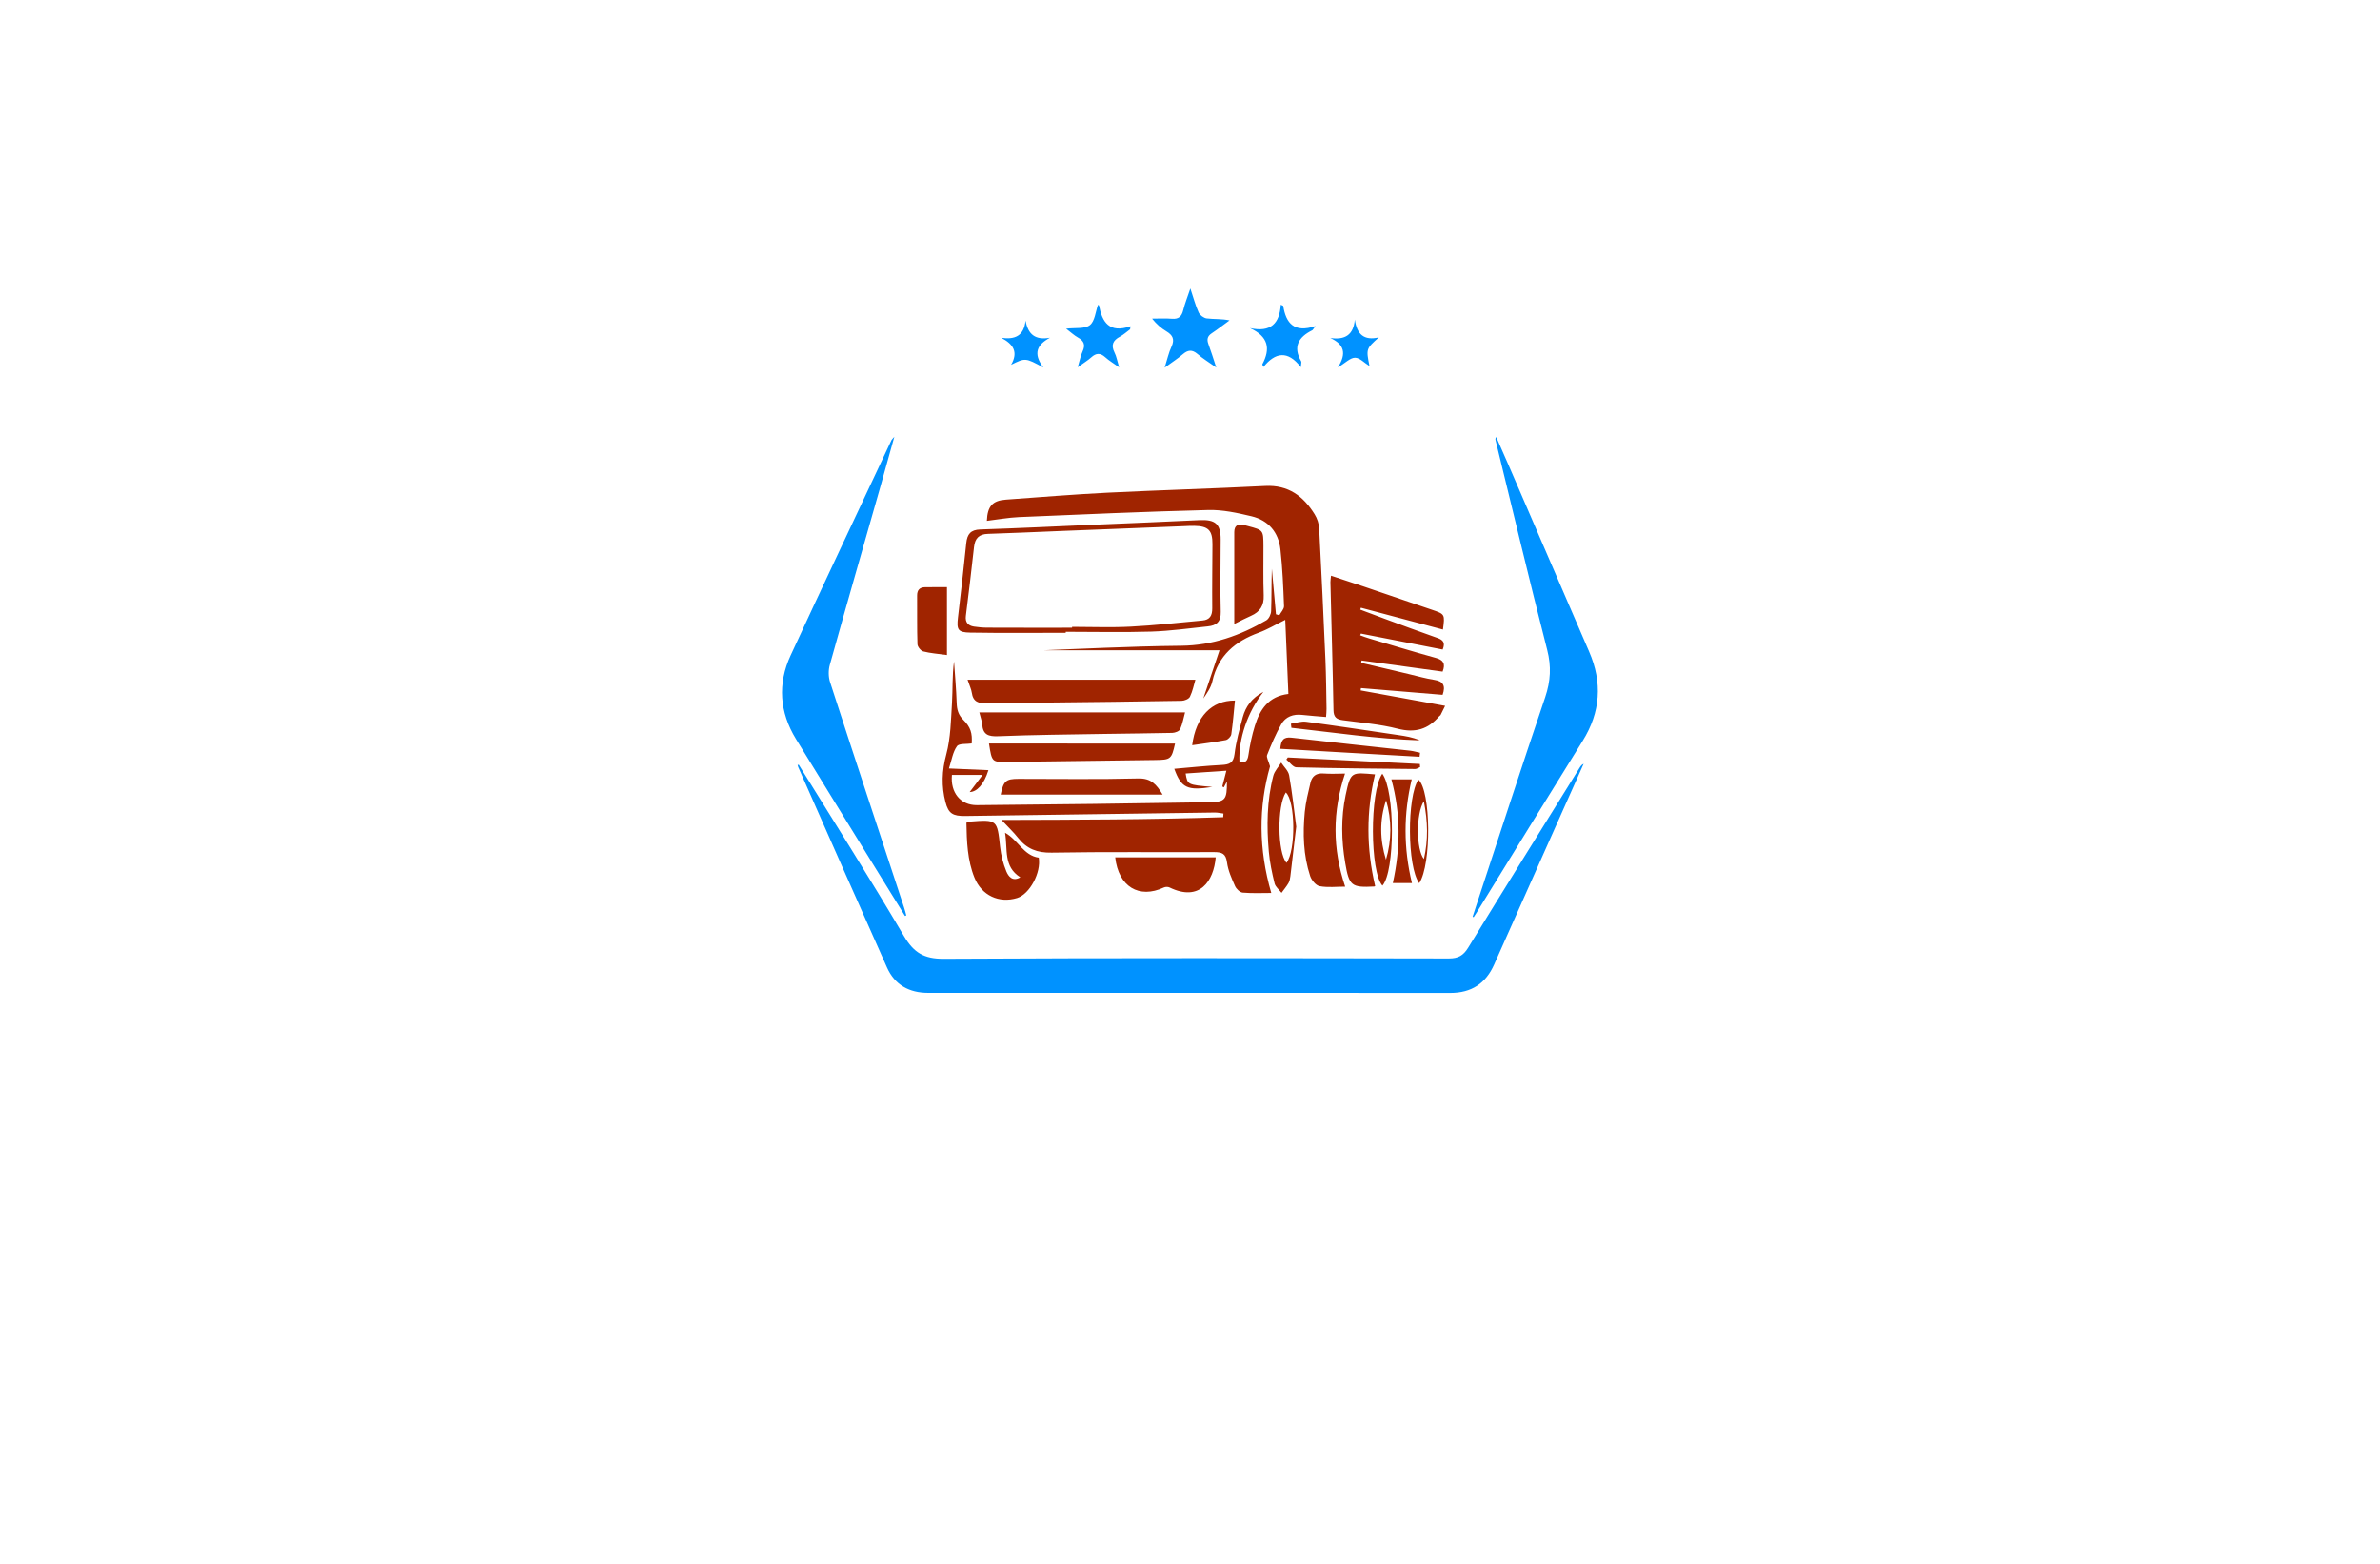 <?xml version="1.0" encoding="utf-8"?>
<!-- Generator: Adobe Illustrator 27.8.1, SVG Export Plug-In . SVG Version: 6.00 Build 0)  -->
<svg version="1.1" xmlns="http://www.w3.org/2000/svg" xmlns:xlink="http://www.w3.org/1999/xlink" x="0px" y="0px"
	 viewBox="0 0 350 230" style="enable-background:new 0 0 350 230;" xml:space="preserve">
<style type="text/css">
	.st0{fill:#009EFF;}
	.st1{fill:#FF8500;}
	.st2{fill:#9B3C00;}
	.st3{fill:#660045;}
	.st4{fill:#00576B;}
	.st5{fill:#564F2C;}
	.st6{fill:#FFA354;}
	.st7{fill:#002760;}
	.st8{fill:#4C0037;}
	.st9{fill:#7C0B00;}
	.st10{fill:#144703;}
	.st11{fill:#2C6DC9;}
	.st12{fill:#3B243C;}
	.st13{fill:#001EA4;}
	.st14{fill:#8D5300;}
	.st15{fill:#30A976;}
	.st16{fill:#A02400;}
	.st17{fill:#0092FF;}
	.st18{fill:#60086C;}
	.st19{fill:#520013;}
	.st20{fill:#00AB7B;}
</style>
<g id="Layer_1">
</g>
<g id="Layer_2">
</g>
<g id="Layer_3">
</g>
<g id="Layer_4">
</g>
<g id="Layer_5">
</g>
<g id="Layer_6">
</g>
<g id="Layer_7">
</g>
<g id="Layer_8">
</g>
<g id="Layer_9">
</g>
<g id="Layer_10">
</g>
<g id="Layer_11">
</g>
<g id="Layer_12">
</g>
<g id="Layer_13">
	<g>
		<path class="st16" d="M186.77,112.71c-1.7,5.95-1.69,12.19,0.18,18.62c-1.33,0-2.77,0.07-4.19-0.05
			c-0.42-0.03-0.95-0.54-1.14-0.97c-0.5-1.12-1.02-2.29-1.18-3.48c-0.17-1.3-0.75-1.51-1.91-1.51c-7.96,0.04-15.92-0.06-23.88,0.08
			c-2.12,0.04-3.64-0.55-4.91-2.15c-0.68-0.86-1.49-1.62-2.46-2.66c11.05-0.03,21.83-0.04,32.6-0.4c0.01-0.18,0.02-0.36,0.04-0.54
			c-0.42-0.05-0.84-0.15-1.26-0.15c-12.24,0.16-24.49,0.34-36.73,0.51c-1.78,0.02-2.45-0.34-2.89-2.05c-0.6-2.32-0.53-4.6,0.12-7.01
			c0.65-2.43,0.68-5.04,0.84-7.58c0.12-2.02,0.02-4.05,0.3-6.09c0.14,2.04,0.32,4.07,0.39,6.11c0.03,0.97,0.24,1.75,0.97,2.47
			c1.1,1.09,1.34,2,1.24,3.48c-0.74,0.12-1.86-0.03-2.17,0.41c-0.61,0.85-0.77,2.02-1.18,3.27c2.04,0.09,3.92,0.17,5.81,0.25
			c-0.68,2.16-1.72,3.19-2.76,3.22c0.45-0.59,1.06-1.41,1.9-2.52c-1.79,0-3.15,0-4.51,0c-0.24,2.58,1.25,4.46,3.67,4.44
			c11.4-0.1,22.81-0.24,34.21-0.43c2.35-0.04,2.57-0.38,2.56-3.05c-0.15,0.29-0.3,0.57-0.45,0.86c-0.08-0.04-0.16-0.08-0.23-0.12
			c0.18-0.69,0.36-1.37,0.6-2.32c-2.09,0.14-4.03,0.27-5.99,0.41c0.27,1.66,0.27,1.66,3.93,1.97c-3.66,0.59-4.58,0.16-5.6-2.66
			c2.34-0.2,4.66-0.45,6.98-0.57c1.13-0.06,1.72-0.29,1.88-1.6c0.22-1.83,0.73-3.63,1.21-5.42c0.42-1.56,1.31-2.82,3.04-3.73
			c-2.36,3-3.67,6.93-3.53,10.27c0.89,0.25,1.2-0.09,1.33-1.01c0.21-1.44,0.51-2.87,0.94-4.26c0.74-2.39,2-4.35,4.93-4.69
			c-0.15-3.59-0.3-7.09-0.46-10.9c-1.48,0.73-2.65,1.44-3.9,1.89c-3.47,1.27-5.97,3.36-6.82,7.14c-0.2,0.91-0.77,1.73-1.33,2.53
			c0.78-2.32,1.56-4.65,2.38-7.08c-9.75,0-19.35,0-25.93,0c4.76-0.17,12.54-0.59,20.32-0.67c4.59-0.05,8.64-1.5,12.49-3.74
			c0.38-0.22,0.7-0.89,0.71-1.36c0.08-2.07,0.03-4.15,0.11-6.23c0.2,2.23,0.4,4.46,0.6,6.7c0.16,0.05,0.33,0.1,0.49,0.15
			c0.25-0.45,0.72-0.91,0.7-1.36c-0.11-2.78-0.22-5.57-0.53-8.33c-0.28-2.52-1.77-4.28-4.25-4.87c-2.09-0.5-4.27-0.98-6.39-0.92
			c-9.28,0.23-18.55,0.65-27.82,1.04c-1.57,0.07-3.12,0.36-4.71,0.55c0.09-2.16,0.84-2.98,2.8-3.12c4.98-0.36,9.96-0.77,14.95-1.02
			c7.72-0.38,15.46-0.6,23.18-0.99c3.4-0.17,5.61,1.49,7.27,4.17c0.38,0.61,0.64,1.39,0.67,2.11c0.34,6.44,0.64,12.89,0.92,19.33
			c0.1,2.38,0.12,4.77,0.16,7.16c0.01,0.39-0.04,0.78-0.07,1.21c-1.23-0.11-2.38-0.18-3.51-0.31c-1.31-0.15-2.44,0.25-3.08,1.38
			c-0.81,1.44-1.47,2.98-2.08,4.52C186.21,111.38,186.54,111.9,186.77,112.71z M211.15,96.76c-3.28-0.9-6.53-1.9-9.79-2.86
			c-0.45-0.13-0.89-0.3-1.33-0.46c0.03-0.09,0.06-0.17,0.1-0.26c4.01,0.79,8.03,1.57,12.03,2.35c0.41-0.99,0.07-1.41-0.76-1.7
			c-2.63-0.92-5.23-1.89-7.84-2.85c-1.18-0.43-2.35-0.88-3.52-1.32c0.03-0.09,0.06-0.19,0.09-0.28c4.02,1.07,8.03,2.14,12.07,3.21
			c0.3-2.27,0.29-2.26-1.61-2.91c-3.39-1.15-6.77-2.31-10.16-3.46c-1.53-0.52-3.07-1.02-4.69-1.55c-0.04,0.42-0.09,0.68-0.09,0.94
			c0.15,6.28,0.34,12.55,0.45,18.83c0.02,1.05,0.45,1.36,1.36,1.48c2.71,0.37,5.48,0.58,8.11,1.26c2.54,0.65,4.45,0.08,6.08-1.84
			c0.06-0.07,0.16-0.1,0.2-0.18c0.2-0.39,0.39-0.79,0.67-1.35c-4.32-0.79-8.37-1.53-12.43-2.27c0.02-0.11,0.03-0.22,0.05-0.34
			c4.01,0.33,8.03,0.66,12.01,0.99c0.47-1.33,0.1-2-1.22-2.2c-1.22-0.19-2.41-0.53-3.62-0.82c-2.38-0.56-4.76-1.13-7.14-1.69
			c0.02-0.11,0.04-0.23,0.06-0.34c3.95,0.54,7.9,1.09,11.92,1.64C212.61,97.59,212.25,97.07,211.15,96.76z M142.91,101.87
			c0.19,1.36,1,1.6,2.23,1.56c2.82-0.1,5.65-0.07,8.48-0.1c6.71-0.07,13.43-0.14,20.14-0.26c0.43-0.01,1.07-0.27,1.23-0.6
			c0.4-0.82,0.57-1.74,0.8-2.5c-11.13,0-22.2,0-33.5,0C142.59,100.87,142.84,101.36,142.91,101.87z M156.73,92.92
			c4.2,0,8.4,0.1,12.59-0.03c2.77-0.09,5.54-0.48,8.31-0.77c1.25-0.13,1.93-0.66,1.89-2.14c-0.1-3.53-0.01-7.07-0.01-10.61
			c0.01-2.32-0.78-2.99-3.17-2.87c-5.21,0.25-10.42,0.46-15.63,0.68c-5.52,0.24-11.03,0.51-16.55,0.69c-1.42,0.05-1.92,0.69-2.06,2
			c-0.37,3.65-0.79,7.29-1.22,10.93c-0.21,1.8-0.03,2.21,1.79,2.24c4.68,0.08,9.36,0.03,14.05,0.03
			C156.72,93.01,156.73,92.97,156.73,92.92z M145.2,92.31c-0.66,0-1.33-0.06-1.98-0.16c-0.87-0.14-1.3-0.63-1.18-1.58
			c0.42-3.37,0.83-6.75,1.2-10.13c0.14-1.27,0.73-1.88,2.04-1.92c3.53-0.11,7.06-0.28,10.6-0.42c6.09-0.24,12.18-0.48,18.28-0.72
			c0.49-0.02,0.97-0.05,1.46-0.04c2.07,0.03,2.69,0.65,2.68,2.7c-0.01,3.14-0.06,6.28-0.03,9.41c0.01,1.08-0.35,1.71-1.44,1.81
			c-3.51,0.32-7.03,0.72-10.55,0.9c-2.86,0.15-5.74,0.03-8.62,0.03c0,0.04,0,0.08,0,0.13C153.51,92.32,149.35,92.33,145.2,92.31z
			 M144.44,106.54c0.12,1.53,0.92,1.8,2.37,1.74c5.21-0.21,10.42-0.25,15.64-0.34c3.31-0.06,6.63-0.07,9.94-0.15
			c0.4-0.01,1.03-0.24,1.16-0.54c0.36-0.81,0.51-1.72,0.72-2.47c-10.12,0-20.09,0-30.25,0C144.22,105.6,144.41,106.06,144.44,106.54
			z M143.3,129.07c1.07,2.65,3.64,3.81,6.28,3c1.85-0.57,3.55-3.74,3.18-5.93c-2.23-0.31-3-2.57-4.96-3.67
			c0.42,2.42-0.28,4.96,2.25,6.56c-1.14,0.68-1.76-0.14-2.06-0.88c-0.46-1.12-0.78-2.35-0.91-3.56c-0.44-4.06-0.4-4.07-4.53-3.75
			c-0.08,0.01-0.16,0.06-0.43,0.16C142.17,123.75,142.26,126.5,143.3,129.07z M194.63,113.76c-1.09-0.09-1.7,0.42-1.92,1.38
			c-0.33,1.41-0.69,2.83-0.83,4.27c-0.3,3.18-0.22,6.36,0.79,9.43c0.2,0.61,0.84,1.39,1.39,1.49c1.21,0.23,2.49,0.07,3.76,0.07
			c-1.89-5.6-1.88-11.04-0.02-16.63C196.72,113.78,195.67,113.84,194.63,113.76z M145.44,109.35c0.43,2.76,0.43,2.74,2.79,2.71
			c7.2-0.1,14.39-0.2,21.59-0.28c2.35-0.03,2.46-0.1,2.98-2.42C163.69,109.35,154.59,109.35,145.44,109.35z M171.16,130.52
			c0.23-0.11,0.61-0.11,0.83,0c4.42,2.15,6.49-0.91,6.79-4.43c-4.9,0-9.79,0-14.78,0C164.48,130.41,167.51,132.23,171.16,130.52z
			 M202.21,113.89c-3.45-0.29-3.58-0.49-4.32,3.04c-0.7,3.31-0.63,6.66-0.06,10c0.57,3.35,0.91,3.63,4.26,3.45
			c0.04,0,0.08-0.03,0.14-0.06C200.93,124.78,200.91,119.34,202.21,113.89z M183.97,90.57c1.32-0.58,1.93-1.51,1.87-3
			c-0.09-2.43-0.03-4.86-0.04-7.28c-0.01-2.32-0.02-2.32-2.27-2.92c-0.21-0.06-0.42-0.12-0.64-0.17c-0.88-0.2-1.37,0.12-1.38,1.05
			c0,4.41,0,8.81,0,13.52C182.56,91.25,183.25,90.88,183.97,90.57z M167.41,114.49c-5.87,0.15-11.74,0.06-17.62,0.06
			c-1.87,0-2.21,0.3-2.63,2.31c7.86,0,15.71,0,23.81,0C170.07,115.36,169.27,114.45,167.41,114.49z M189.58,114.03
			c-0.12-0.67-0.77-1.25-1.17-1.87c-0.4,0.64-0.97,1.23-1.16,1.93c-0.95,3.67-0.99,7.42-0.66,11.17c0.14,1.57,0.47,3.13,0.85,4.67
			c0.13,0.51,0.67,0.92,1.02,1.38c0.34-0.47,0.73-0.93,1.02-1.43c0.17-0.29,0.24-0.67,0.28-1.01c0.29-2.36,0.56-4.72,0.86-7.3
			C190.31,119.16,190.03,116.58,189.58,114.03z M189.09,116.55c1.41,1.26,1.48,8.57,0.1,10.35
			C187.86,125.37,187.79,118.53,189.09,116.55z M136.06,86.36c-0.8,0.01-1.2,0.41-1.19,1.24c0.02,2.38-0.03,4.76,0.05,7.14
			c0.01,0.38,0.49,0.98,0.86,1.07c1.04,0.27,2.14,0.34,3.48,0.53c0-3.37,0-6.56,0-9.99C138.25,86.36,137.15,86.35,136.06,86.36z
			 M180.25,108.85c0.33-0.06,0.77-0.52,0.82-0.85c0.24-1.64,0.37-3.3,0.54-4.97c-3.42-0.03-5.75,2.36-6.29,6.57
			C177.06,109.34,178.66,109.15,180.25,108.85z M208.76,111.3c0.02-0.2,0.05-0.39,0.07-0.59c-0.48-0.1-0.95-0.24-1.43-0.3
			c-5.82-0.64-11.65-1.25-17.48-1.92c-1.21-0.14-1.55,0.43-1.64,1.64C195.2,110.54,201.98,110.92,208.76,111.3z M203.3,130.25
			c1.85-2.08,1.88-13.87-0.02-16.46C201.41,116.47,201.47,128.26,203.3,130.25z M203.84,117.69c0.84,2.92,0.84,5.84-0.02,8.75
			C202.92,123.52,202.86,120.6,203.84,117.69z M204.83,129.87c0.54,0,0.97,0,1.4,0c0.47,0,0.94,0,1.41,0
			c-1.25-5.15-1.24-10.19-0.03-15.25c-1,0-1.96,0-2.99,0C206,119.69,205.97,124.7,204.83,129.87z M208.59,114.66
			c-1.69,2.47-1.66,12.86,0.12,15.23C210.55,127.1,210.42,116.24,208.59,114.66z M209.4,126.34c-1.14-1.36-1.19-6.65-0.01-8.5
			C209.98,120.86,210.04,123.51,209.4,126.34z M189.17,111.71c0.49,0.4,0.97,1.12,1.46,1.14c5.83,0.15,11.66,0.19,17.49,0.25
			c0.24,0,0.48-0.19,0.72-0.29c-0.01-0.15-0.03-0.3-0.04-0.45c-6.47-0.32-12.95-0.64-19.42-0.96
			C189.32,111.5,189.24,111.6,189.17,111.71z M189.91,107.04c6.28,0.7,12.54,1.63,18.88,1.85c-1.04-0.47-2.13-0.63-3.22-0.79
			c-4.49-0.66-8.98-1.35-13.49-1.95c-0.72-0.1-1.49,0.18-2.24,0.29C189.87,106.64,189.89,106.84,189.91,107.04z"/>
		<path class="st17" d="M117.47,112.48c5.18,8.38,10.46,16.7,15.46,25.18c1.45,2.45,2.95,3.37,5.86,3.35
			c24.76-0.14,49.52-0.09,74.28-0.05c1.35,0,2.12-0.41,2.83-1.57c5.43-8.85,10.92-17.66,16.4-26.48c0.14-0.22,0.28-0.44,0.59-0.58
			c-1.35,3.02-2.7,6.05-4.05,9.07c-3.04,6.82-6.08,13.63-9.11,20.45c-1.24,2.8-3.35,4.18-6.44,4.18c-25.6-0.02-51.2-0.01-76.8-0.01
			c-2.78,0-4.91-1.17-6.05-3.73c-4.38-9.8-8.7-19.62-13.04-29.44c-0.05-0.11-0.07-0.23-0.1-0.35
			C117.36,112.5,117.41,112.49,117.47,112.48z M216.71,134.89c0.14-0.22,0.29-0.43,0.43-0.66c5.2-8.42,10.37-16.86,15.6-25.26
			c2.64-4.24,2.93-8.58,0.95-13.14c-3.97-9.16-7.92-18.32-11.87-27.49c-0.59-1.36-1.19-2.71-1.79-4.07
			c-0.13,0.19-0.13,0.33-0.1,0.45c2.52,10.29,4.97,20.6,7.6,30.87c0.62,2.42,0.5,4.57-0.29,6.93c-3.64,10.74-7.13,21.53-10.68,32.3
			C216.6,134.85,216.66,134.87,216.71,134.89z M133.28,134.63c-0.11-0.41-0.21-0.83-0.35-1.23c-3.63-11.02-7.28-22.04-10.86-33.08
			c-0.25-0.77-0.26-1.75-0.04-2.53c2.43-8.71,4.93-17.41,7.41-26.11c0.67-2.37,1.33-4.74,2.08-7.44c-0.31,0.36-0.38,0.41-0.42,0.49
			c-4.95,10.55-9.94,21.08-14.83,31.66c-1.93,4.17-1.63,8.35,0.78,12.29c3.75,6.14,7.55,12.26,11.32,18.39
			c1.57,2.55,3.15,5.1,4.72,7.64C133.17,134.68,133.22,134.66,133.28,134.63z M174,45.63c-0.23,0.92-0.67,1.33-1.66,1.25
			c-0.97-0.08-1.95-0.02-2.92-0.02c0.67,0.83,1.34,1.41,2.09,1.86c0.94,0.56,1.27,1.18,0.77,2.26c-0.41,0.86-0.61,1.83-1.01,3.09
			c1.11-0.81,1.93-1.33,2.66-1.96c0.75-0.65,1.37-0.73,2.17-0.05c0.77,0.67,1.65,1.2,2.76,1.99c-0.46-1.39-0.78-2.44-1.16-3.46
			c-0.25-0.68-0.13-1.16,0.49-1.57c0.9-0.6,1.75-1.27,2.62-1.9c-1.18-0.25-2.28-0.16-3.35-0.29c-0.43-0.05-1-0.47-1.19-0.87
			c-0.47-1.04-0.76-2.15-1.22-3.53C174.62,43.71,174.24,44.65,174,45.63z M183.81,48.25c3.1,0.69,4.36-0.72,4.54-3.43
			c0.24,0.11,0.35,0.14,0.36,0.17c0.4,2.56,1.61,4.01,4.74,2.96c-0.33,0.44-0.38,0.58-0.47,0.62c-2,1-2.89,2.4-1.63,4.57
			c0.07,0.12-0.01,0.32-0.05,0.86c-1.94-2.53-3.78-2.16-5.5-0.03c-0.11-0.26-0.18-0.36-0.16-0.4
			C186.85,51.3,186.55,49.5,183.81,48.25z M156.78,48.34c1.35-0.16,2.73,0.06,3.49-0.52c0.73-0.56,0.83-1.95,1.2-2.99
			c0.09,0.05,0.14,0.07,0.15,0.09c0.46,2.45,1.5,4.14,4.63,3.06c-0.02,0.15-0.04,0.3-0.06,0.45c-0.49,0.36-0.95,0.79-1.49,1.08
			c-1.03,0.55-1.35,1.24-0.8,2.34c0.29,0.57,0.39,1.23,0.68,2.17c-0.86-0.61-1.5-0.99-2.04-1.48c-0.73-0.66-1.34-0.63-2.05,0.01
			c-0.52,0.47-1.13,0.83-2,1.46c0.29-0.98,0.42-1.68,0.71-2.31c0.44-0.95,0.23-1.56-0.68-2.06
			C157.96,49.33,157.47,48.86,156.78,48.34z M202.77,49.62c-1.88,1.69-1.88,1.69-1.37,4.22c-0.76-0.47-1.44-1.23-2.13-1.23
			c-0.7,0-1.39,0.75-2.53,1.43c1.35-2.1,0.9-3.41-1.11-4.33c2.16,0.31,3.41-0.43,3.61-2.71C199.54,49.19,200.61,50.13,202.77,49.62z
			 M148.69,53.65c1.09-1.87,0.33-3.03-1.43-3.96c2,0.27,3.31-0.27,3.56-2.54c0.37,2.1,1.49,2.9,3.59,2.52
			c-1.89,1.02-2.54,2.3-0.97,4.38C150.79,52.61,150.79,52.61,148.69,53.65z"/>
	</g>
</g>
<g id="Layer_14">
</g>
<g id="Layer_15">
</g>
</svg>

